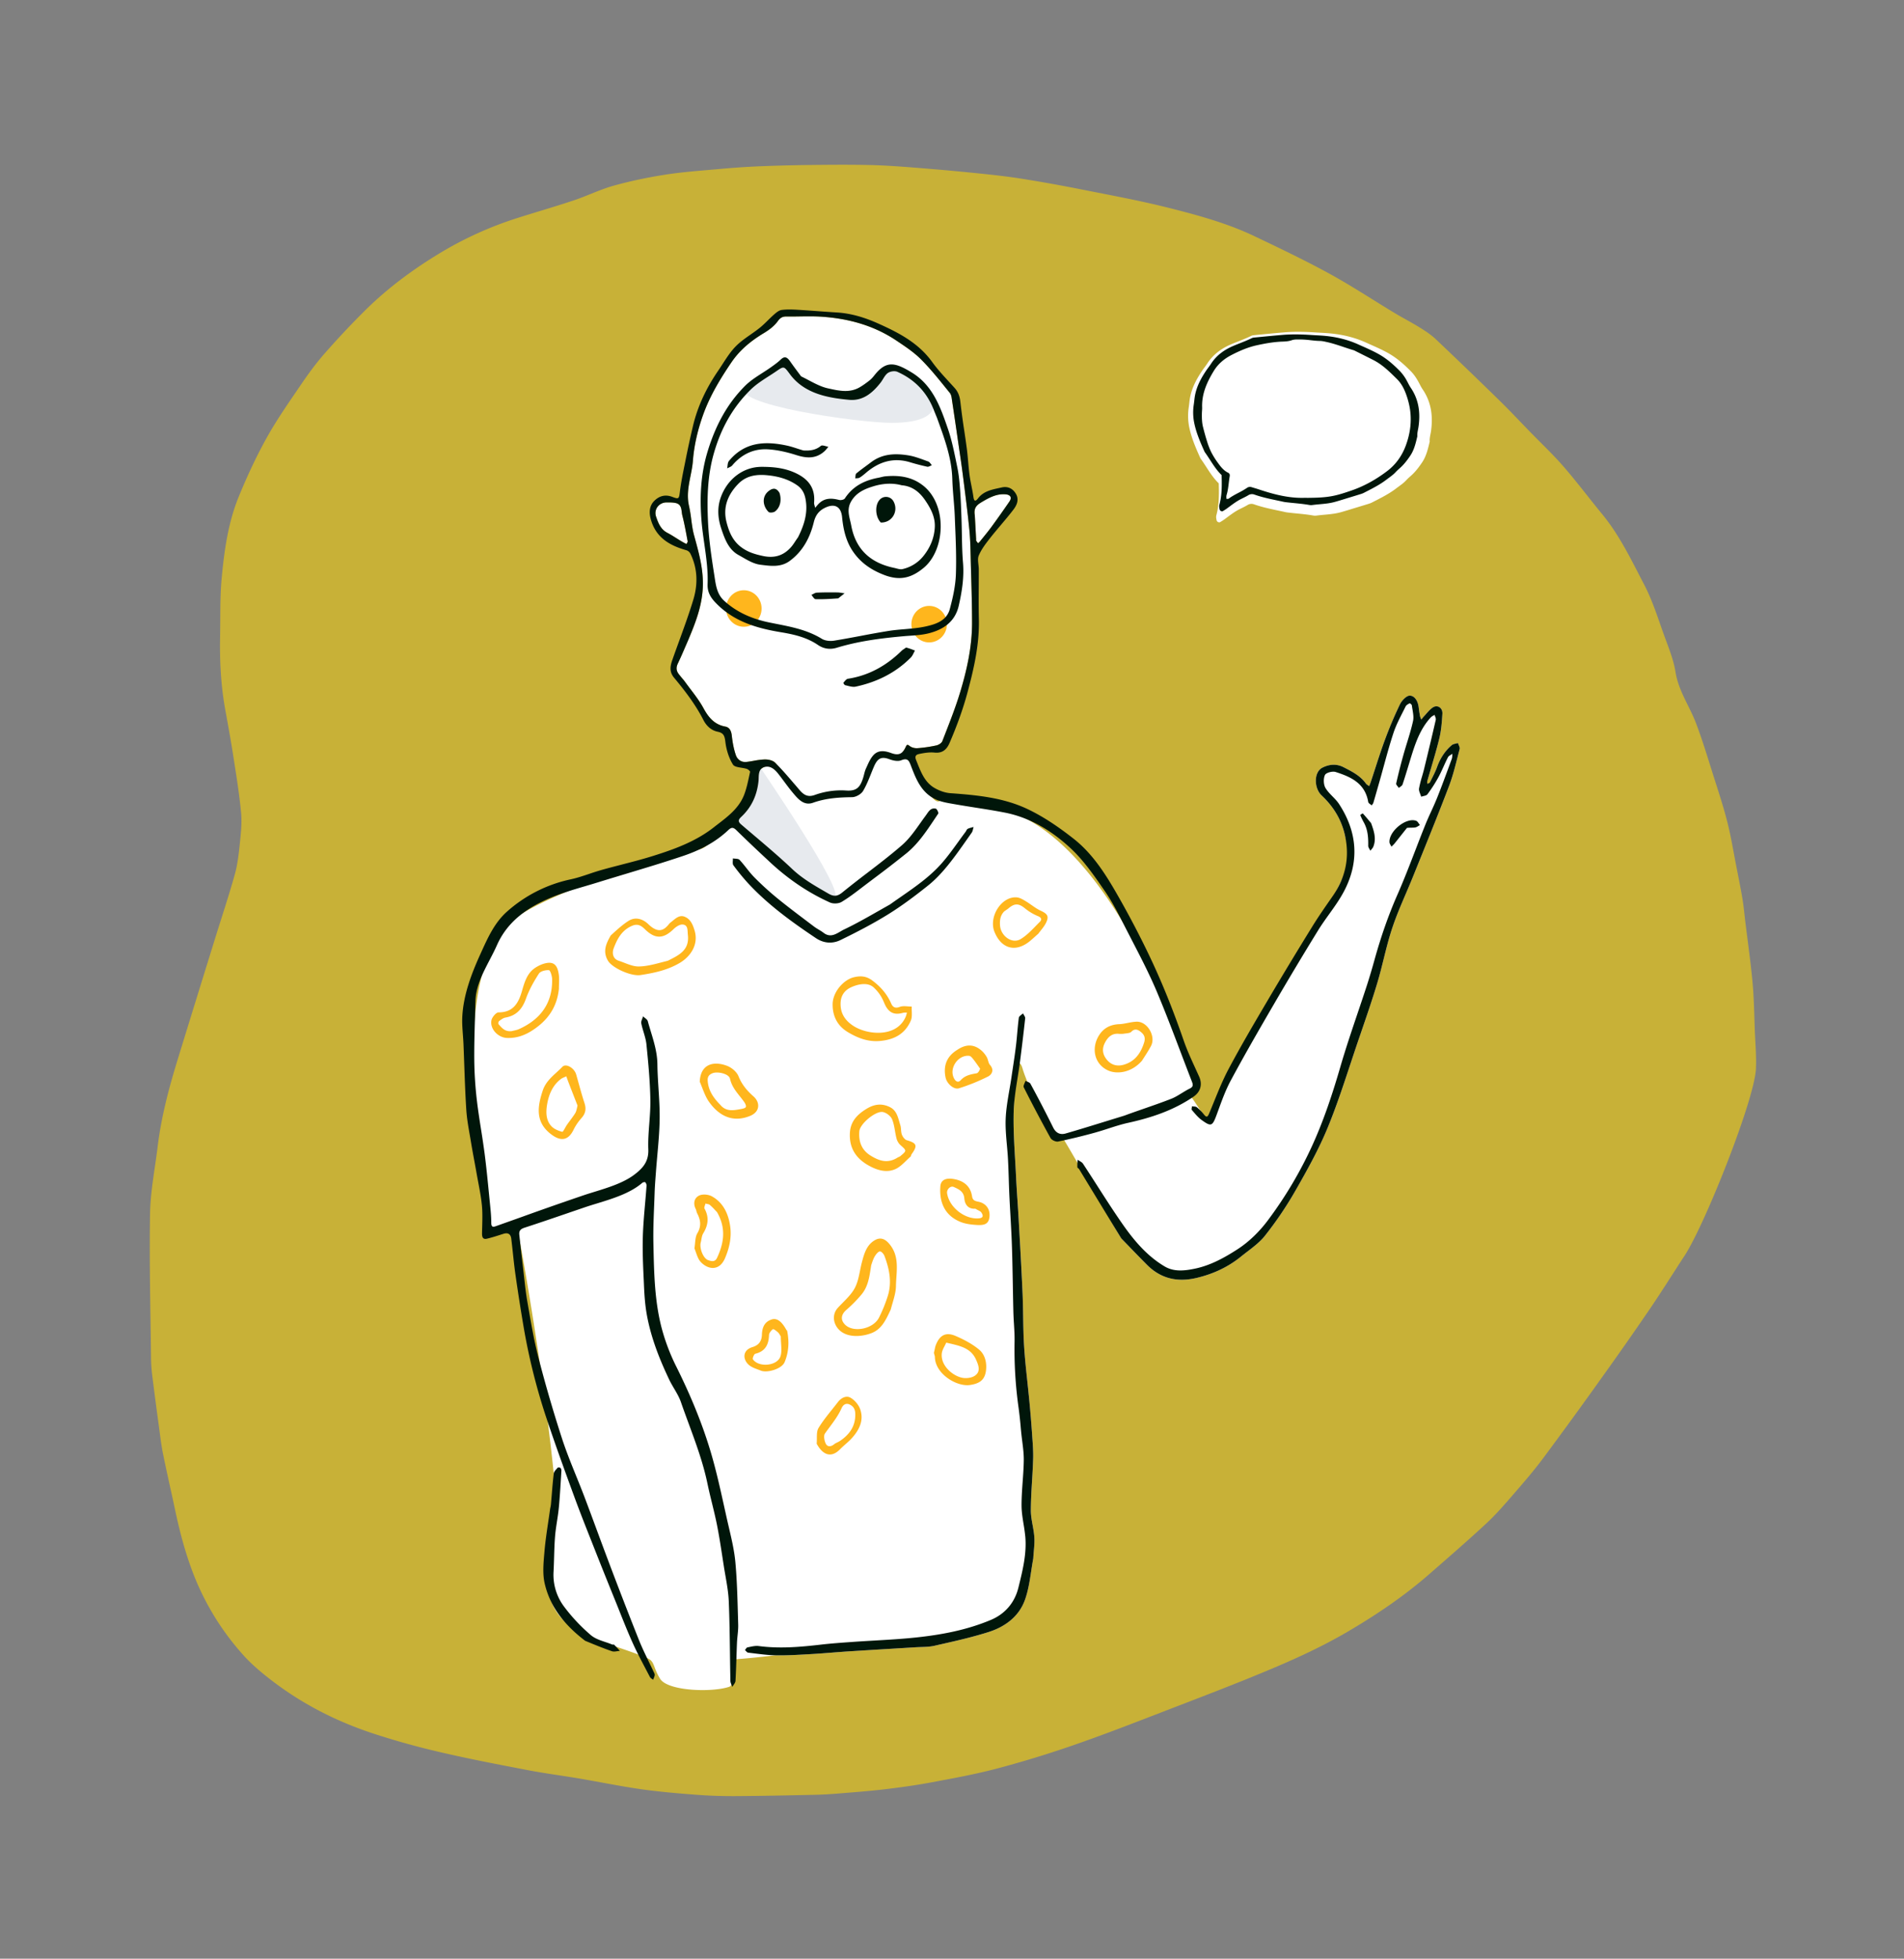 <svg width="177" height="182" fill="none" xmlns="http://www.w3.org/2000/svg"><rect width="100%" height="100%" fill="#808080" stroke="none"/><path d="M0 .028h177v181.909H0z"/><path fill-rule="evenodd" clip-rule="evenodd" d="M16.258 140.206c-.361-1.706-.757-3.405-1.102-5.114-.168-.827-.263-1.669-.377-2.507a401.882 401.882 0 0 1-.615-4.687 14.937 14.937 0 0 1-.123-1.661c-.05-4.489-.168-8.979-.092-13.465.035-2.078.454-4.149.706-6.223.33-2.727 1.025-5.368 1.826-7.98 1.153-3.761 2.321-7.517 3.485-11.274.625-2.019 1.297-4.023 1.865-6.058.262-.94.368-1.932.47-2.909.096-.928.199-1.878.112-2.8-.162-1.725-.44-3.439-.706-5.152-.226-1.462-.49-2.918-.756-4.374-.413-2.26-.535-4.54-.49-6.835.035-1.809-.02-3.628.146-5.425.24-2.597.603-5.2 1.6-7.624.764-1.855 1.61-3.688 2.583-5.434.962-1.726 2.103-3.348 3.214-4.98.677-.996 1.395-1.974 2.188-2.874a78.1 78.1 0 0 1 3.796-4.033c2.05-2.02 4.348-3.723 6.79-5.208a33.578 33.578 0 0 1 7.303-3.326c1.753-.557 3.521-1.065 5.266-1.647 1.248-.417 2.444-1.013 3.707-1.364 1.568-.435 3.17-.77 4.775-1.02 1.648-.256 3.318-.372 4.98-.522 1.22-.11 2.442-.2 3.665-.252 1.629-.069 3.26-.11 4.89-.129 1.845-.02 3.692-.036 5.538.006 1.407.032 2.815.138 4.22.249 1.889.148 3.777.316 5.662.508 1.396.141 2.793.292 4.179.512 1.887.299 3.768.64 5.643 1.012 2.644.525 5.3 1.012 7.915 1.666 2.762.692 5.525 1.438 8.119 2.675 2.332 1.113 4.669 2.227 6.937 3.468 2.067 1.13 4.042 2.438 6.064 3.656.776.468 1.583.88 2.353 1.358.516.32 1.036.66 1.478 1.077a498.839 498.839 0 0 1 5.963 5.74c.952.93 1.862 1.906 2.791 2.86 1.043 1.072 2.136 2.099 3.117 3.228 1.245 1.433 2.387 2.96 3.596 4.427 1.626 1.973 2.717 4.274 3.896 6.529.801 1.53 1.299 3.173 1.884 4.784.4 1.101.858 2.21 1.04 3.358.278 1.751 1.287 3.142 1.893 4.724.62 1.62 1.116 3.292 1.642 4.95.451 1.417.919 2.832 1.285 4.274.338 1.327.554 2.686.818 4.033.203 1.036.415 2.07.588 3.112.123.739.185 1.488.278 2.232.163 1.305.339 2.609.49 3.915.101.873.192 1.748.245 2.624.066 1.103.09 2.207.129 3.311.043 1.23.162 2.465.108 3.691-.129 2.89-4.757 14.507-6.626 17.357-1.083 1.653-2.127 3.333-3.239 4.965a334.761 334.761 0 0 1-4.451 6.357 459.465 459.465 0 0 1-5.464 7.509c-.875 1.172-1.834 2.279-2.791 3.383-.8.922-1.603 1.852-2.494 2.678-1.739 1.612-3.532 3.164-5.317 4.722-2.354 2.054-4.936 3.791-7.604 5.353-2.178 1.276-4.483 2.349-6.804 3.332-3.499 1.481-7.056 2.823-10.6 4.191-2.708 1.046-5.418 2.095-8.16 3.04a99.216 99.216 0 0 1-7.038 2.145c-2.006.528-4.054.899-6.093 1.28-1.428.267-2.87.465-4.313.637-1.406.167-2.82.271-4.23.386-.744.061-1.49.11-2.234.126-2.474.053-4.948.109-7.421.123a44.988 44.988 0 0 1-3.654-.128c-1.705-.131-3.412-.273-5.105-.513-1.93-.275-3.845-.672-5.769-.998-1.583-.268-3.178-.471-4.755-.773-2.707-.519-5.417-1.034-8.101-1.66a72.466 72.466 0 0 1-6.383-1.779c-3.334-1.109-6.458-2.696-9.279-4.853-.945-.723-1.88-1.496-2.676-2.383a24.506 24.506 0 0 1-4.521-7.216c-.844-2.1-1.399-4.226-1.855-6.383Z" fill="#FFD600" fill-opacity=".57"/><path d="M96.055 144.811c-.247 1.334-.346 2.66-.78 3.859-.562 1.555-1.863 2.495-3.367 2.973-1.65.526-3.351.894-5.041 1.28-.562.128-1.157.103-1.737.139-2.09.129-4.18.25-6.268.384-1.14.073-2.278.182-3.418.247-1.094.063-2.19.135-3.283.117-.243-.003-1.76.222-3.882.375-.413.03.229 2.318-.512 2.558-1.651.535-5.695.385-6.4-.75-.706-1.135-.456-1.613-1.238-1.941-3.825-1.604-7.765-1.979-8.92-5.382-.769-2.265.694-7.631.269-11.751-1.091-10.564-3.26-22.351-3.331-22.412.007-.008-2.31.196-2.483-.677-2.14-10.831-3.117-25.105 2.483-28.704 3.372-2.167 9.795-4.393 16.917-6.212 1.035-.264 1.646-1.827 2.703-2.073.236-.054.96-1.466 1.58-2.885.625-1.428 1.15-2.863 2.434-2.926 2.637-.13 7.186-3.6 10.272-2.517 2.826.992 4.259 6.575 5.35 5.899 1.1-.681 2.073.502 3.58.502 10.783 0 18.905 21.053 20.034 26.233-1.887 2.799-7.477 2.799-12.759 4.458-.874-1.108-2.63-4.431-3.197-6.3-.584-1.923-.785 2.438-.826 3.984-.053 1.999.121 4.006.218 6.008.063 1.32.168 2.638.242 3.957.129 2.316.265 4.632.366 6.95.07 1.631.04 3.268.142 4.897.105 1.668.322 3.329.48 4.994.092.98.177 1.96.245 2.941.057.828.138 1.659.116 2.486-.044 1.602-.207 3.202-.214 4.804-.004.836.269 1.67.325 2.511.042.632-.061 1.274-.1 1.974ZM113.298 44.914c-.696-.677-1.121-1.522-1.668-2.275a.476.476 0 0 1-.043-.07c-.428-.954-.845-1.908-1.049-2.951a5.272 5.272 0 0 1-.023-1.806c.044-.301.063-.606.121-.903.179-.913.611-1.708 1.119-2.463.153-.228.329-.44.478-.67.557-.861 1.343-1.416 2.259-1.803.596-.251 1.208-.463 1.791-.748a.697.697 0 0 1 .229-.074c.964-.094 1.929-.191 2.895-.27.942-.078 1.885-.056 2.827.006.511.034 1.024.049 1.533.102 1.103.115 2.17.37 3.195.831.715.322 1.436.622 2.123 1.011.788.447 1.457 1.04 2.09 1.686.289.295.511.64.709 1.004.119.218.224.445.362.648.806 1.178.98 2.491.785 3.88-.046.327-.149.646-.122.983-.159.672-.314 1.347-.704 1.93-.306.456-.637.891-1.05 1.255-.143.127-.287.254-.416.394-.28.305-.621.523-.945.77-.698.534-1.475.91-2.243 1.306-.096.049-.197.088-.299.12-.412.129-.825.253-1.238.378-.465.14-.927.29-1.396.418-.733.201-1.493.204-2.24.306a1.056 1.056 0 0 1-.322-.012c-.797-.14-1.605-.182-2.405-.284-.134-.017-.264-.053-.396-.081-.896-.192-1.798-.362-2.668-.667a.683.683 0 0 0-.618.064c-.232.14-.478.254-.72.375-.513.255-.958.615-1.419.95a4.986 4.986 0 0 1-.408.263c-.108.063-.293-.032-.321-.163-.035-.161-.069-.32-.023-.49.259-.946.25-1.913.22-2.95Z" fill="#fff"/><path fill-rule="evenodd" clip-rule="evenodd" d="M68.117 76.055s1.174-1.651 1.58-2.512c.405-.861.786-2.513.786-2.513s8.376 12.189 7.05 12.347c-2.649.318-9.416-7.322-9.416-7.322Z" fill="#E7EAEE"/><path d="M104.238 115.074c-1.326-2.167-4.144-7.218-5.442-9.352-.03-.049 6.013-5.76 11.392-4.314.534.144 1.561 2.283 2.065 2.538.937.475.77-1.846 2.564-5.115 2.825-5.149 8.028-12.838 10.07-17.428.831-1.865.244-3.32.156-3.727-.324-1.507-1.085-2.736-2.183-3.768-.713-.67-.741-2.165.07-2.576.599-.304 1.274-.4 1.957-.05.781.4 1.557.78 2.094 1.526.072.1.199.16.301.239.049-.128.103-.253.147-.382.432-1.297.83-2.607 1.304-3.888a36.46 36.46 0 0 1 1.409-3.332c.174-.357.611-.816.919-.809.453.01.748.513.816 1.04.036.28.075.559.126.835.022.122.08.237.121.354.082-.1.158-.207.247-.301.269-.283.508-.617.824-.827.434-.29.928.032.893.587-.048.767-.106 1.546-.287 2.288-.323 1.334-.742 2.643-1.116 3.964-.022.079-.001.17 0 .256.085-.046.21-.07.246-.143.236-.47.488-.935.666-1.429.289-.797.725-1.48 1.357-2.019.147-.125.385-.138.581-.202.057.188.199.399.157.559-.304 1.157-.567 2.335-.99 3.448-1.066 2.802-2.205 5.576-3.325 8.357-.647 1.607-1.398 3.176-1.948 4.817-.56 1.674-.886 3.428-1.394 5.122-.539 1.795-1.16 3.565-1.766 5.339-.921 2.696-1.75 5.433-2.828 8.061-.842 2.055-1.938 4.01-3.04 5.937a33.532 33.532 0 0 1-2.8 4.132c-.604.763-1.462 1.32-2.227 1.941-1.225.996-2.616 1.631-4.138 1.99-1.752.413-3.308.091-4.615-1.223-.792-.796-1.569-1.608-2.383-2.445Z" fill="#fff"/><path fill-rule="evenodd" clip-rule="evenodd" d="M63.015 61.648c-.169.35-.158.658.062.956.099.133.205.26.312.388.114.137.229.273.333.418.158.218.321.433.484.648.429.566.857 1.132 1.193 1.75.475.874 1.025 1.518 2.024 1.703.405.076.558.409.606.847.068.61.178 1.228.376 1.804.14.413.513.686.988.634.222-.025.444-.064.666-.102.34-.06.681-.119 1.023-.127.328-.009.754.08.974.297.59.58 1.132 1.212 1.673 1.843l.337.39.122.145c.396.47.764.906 1.55.626a7.224 7.224 0 0 1 2.928-.414c.929.062 1.292-.262 1.577-1.196.03-.096.055-.194.08-.292.047-.19.095-.378.175-.551l.091-.2c.165-.366.334-.74.588-1.028.46-.519 1.057-.44 1.668-.216.688.25 1.045.097 1.342-.546.126-.272.167-.269.397-.095.186.141.479.206.716.188a12.641 12.641 0 0 0 1.748-.255c.208-.046.483-.214.554-.398l.261-.673c.493-1.265.987-2.532 1.382-3.83.642-2.111 1.12-4.273 1.12-6.503-.001-1.494-.044-2.988-.087-4.481v-.001l-.031-1.135c-.005-.18-.01-.36-.013-.54-.02-.82-.038-1.64-.118-2.453-.145-1.468-.331-2.931-.517-4.395l-.094-.737c-.09-.721-.197-1.44-.303-2.16l-.105-.712-.074-.515a415.423 415.423 0 0 0-.507-3.427l-.02-.138c-.031-.237-.066-.492-.196-.653l-.35-.43c-.743-.922-1.49-1.846-2.32-2.68-.65-.653-1.436-1.178-2.206-1.694l-.1-.067c-2.107-1.41-4.466-2.045-6.945-2.213-.68-.046-1.363-.035-2.046-.024-.409.006-.818.012-1.226.006-.373-.005-.575.117-.817.451-.321.444-.801.8-1.275 1.086-1.183.713-2.224 1.55-3.024 2.726-1.05 1.545-2.013 3.135-2.642 4.907-.485 1.367-.82 2.772-.936 4.242-.037.475-.13.944-.224 1.412-.18.907-.36 1.816-.138 2.772.096.413.152.835.208 1.258.065.495.13.99.26 1.467l.072.263c.415 1.514.822 3 .74 4.63-.086 1.753-.691 3.283-1.392 4.942-.09.203-.178.408-.266.612a39.35 39.35 0 0 1-.658 1.47ZM90.743 50.11c0 .015 0 .031-.002.047-.003.029-.006.057.005.077.036.062.08.119.123.176l.05.067.057-.049a.835.835 0 0 0 .116-.111l.286-.354c.272-.335.544-.67.8-1.019a91.678 91.678 0 0 0 1.652-2.332c.318-.464.002-.656-.375-.683-.785-.057-1.45.284-2.124.682-.482.285-.837.523-.711 1.274l.019.338.104 1.887Zm-26.881.356c-.017.029-.034.057-.046.085-.336-.165-.647-.361-.956-.555-.27-.17-.537-.34-.816-.484-.631-.326-.853-.92-1.055-1.509-.233-.678.285-1.326.986-1.32h.095c.25 0 .504.002.744.056.473.106.52.483.565.845.014.113.028.224.054.325.17.65.292 1.311.416 1.973l.076.41c.01.052-.026.113-.063.174Z" fill="#fff"/><ellipse cx="86.376" cy="57.996" rx="1.652" ry="1.697" fill="#FFB61D"/><ellipse cx="69.148" cy="56.541" rx="1.652" ry="1.697" fill="#FFB61D"/><path fill-rule="evenodd" clip-rule="evenodd" d="M76.958 36.083c.941.208 1.962.46 2.913-.07.323-.18.626-.402.92-.629.178-.139.34-.31.48-.49 1.117-1.432 1.942-1.219 3.48-.284 1.97 1.196 4.249 4.68-1.854 4.68-3.075 0-15.353-1.721-13.639-3.431.701-.7 1.62-1.167 2.432-1.748.307-.22.618-.439.889-.7.391-.38.629-.18.873.17.322.457.657.905 1.017 1.389.848.405 1.634.925 2.489 1.113Z" fill="#E7EAEE"/><path fill-rule="evenodd" clip-rule="evenodd" d="M109.853 101.574c-.319.197-.638.394-.981.528-.828.323-1.668.615-2.517.91-.538.187-1.079.375-1.623.573-.163.066-.308.109-.447.151l-.003.001a809.806 809.806 0 0 0-1.551.477c-1.217.376-2.435.753-3.66 1.106-.495.143-.905-.018-1.174-.568a119.064 119.064 0 0 0-2.106-4.054c-.05-.093-.173-.144-.297-.196a1.44 1.44 0 0 1-.164-.075c-.019.065-.049.135-.079.206-.064.152-.128.305-.081.398a139.127 139.127 0 0 0 2.49 4.714c.108.192.494.368.707.325a52.44 52.44 0 0 0 3.374-.814 29.66 29.66 0 0 0 1.285-.393c.615-.198 1.23-.396 1.858-.534 2.155-.474 4.216-1.159 6.066-2.425.664-.455.846-1.15.523-1.871l-.342-.753c-.397-.865-.794-1.732-1.104-2.629-.951-2.75-2.023-5.447-3.284-8.06a85.944 85.944 0 0 0-2.546-4.88c-1.203-2.133-2.463-4.265-4.398-5.782-1.344-1.055-2.783-2.047-4.313-2.768-2.236-1.053-4.693-1.283-7.136-1.459-.5-.035-1.025-.228-1.466-.48-.884-.508-1.243-1.406-1.605-2.31l-.12-.297c-.178-.437.109-.518.29-.557.465-.099.957-.177 1.425-.129.73.076 1.13-.273 1.398-.894.657-1.525 1.232-3.075 1.666-4.688.6-2.234 1.114-4.467 1.06-6.808-.024-1.015-.019-2.03-.013-3.045.002-.53.005-1.059.004-1.588 0-.145-.017-.296-.034-.447-.034-.302-.068-.603.034-.845.252-.593.666-1.125 1.068-1.637.318-.405.65-.798.982-1.19v-.001c.403-.477.806-.953 1.183-1.45.303-.4.53-.91.224-1.441-.299-.52-.778-.73-1.334-.6l-.288.063c-.699.152-1.406.306-1.9.943-.237.306-.374.307-.436-.137-.045-.33-.11-.657-.175-.983-.067-.34-.135-.678-.18-1.02-.057-.42-.095-.844-.133-1.267-.036-.41-.073-.82-.126-1.228-.075-.572-.16-1.142-.245-1.713v-.001a67.436 67.436 0 0 1-.35-2.595c-.057-.516-.196-.929-.533-1.304-.174-.195-.351-.388-.529-.581-.544-.592-1.088-1.185-1.557-1.834-1.294-1.792-3.132-2.732-5.039-3.585-1.228-.549-2.5-.942-3.85-1.02-.595-.036-1.19-.08-1.783-.123-.607-.044-1.214-.089-1.821-.124-.5-.029-1.008-.05-1.5.014-.246.032-.492.233-.694.41-.2.175-.39.361-.58.548-.245.24-.49.48-.754.694-.28.226-.576.433-.871.64-.486.339-.97.678-1.378 1.096-.47.481-.845 1.061-1.22 1.64-.137.213-.275.426-.417.633-1.056 1.542-1.868 3.209-2.314 5.044a90.598 90.598 0 0 0-.743 3.428l-.037.182c-.17.839-.341 1.68-.449 2.529l-.005.037c-.084.672-.09.723-.718.485-.648-.246-1.207-.08-1.663.372-.448.444-.497 1.042-.341 1.646.456 1.768 1.77 2.508 3.342 2.949a.644.644 0 0 1 .354.309c.678 1.377.707 2.842.278 4.263-.395 1.308-.863 2.593-1.33 3.878-.207.567-.413 1.134-.613 1.703-.207.586-.32 1.123.153 1.69 1.015 1.22 1.985 2.484 2.718 3.916.29.568.736.977 1.334 1.1.57.117.647.407.714.956.088.724.323 1.485.703 2.092.121.192.447.244.78.297.177.029.356.057.507.107.124.041.32.21.305.28l-.08.369c-.126.591-.253 1.185-.466 1.743-.468 1.222-1.462 1.987-2.427 2.729-.133.102-.264.202-.393.304-1.685 1.324-3.69 2.051-5.704 2.679-.947.295-1.907.543-2.867.79v.001c-.624.161-1.246.322-1.866.496a23.86 23.86 0 0 0-1.148.364c-.566.19-1.13.38-1.71.505a12.94 12.94 0 0 0-5.906 2.975c-1.157 1.015-1.779 2.38-2.404 3.752l-.09.2c-.845 1.85-1.586 3.822-1.69 5.824-.03.561.012 1.127.054 1.692.021.286.042.572.054.857.027.642.05 1.284.073 1.926.05 1.397.1 2.794.19 4.188.05.777.184 1.55.319 2.321.038.222.077.443.113.664.1.603.21 1.203.322 1.804.074.401.148.801.218 1.202.046.262.096.523.145.785.133.703.266 1.406.334 2.116.062.653.044 1.314.026 1.974-.006.195-.011.39-.014.585-.006.344.052.622.454.529.397-.093.787-.216 1.177-.34l.367-.116c.414-.128.668.022.72.459.054.433.1.866.147 1.299.07.658.14 1.315.233 1.97.225 1.59.472 3.178.74 4.762a57.23 57.23 0 0 0 2.122 8.553c.825 2.481 1.716 4.938 2.617 7.391.518 1.413 1.073 2.812 1.628 4.211l.424 1.072a515.864 515.864 0 0 0 1.741 4.337c.136.334.27.67.404 1.005v.001c.393.985.787 1.97 1.221 2.935.377.838.806 1.651 1.234 2.465l.377.72c.04.075.117.128.195.182.037.024.073.049.105.076.016-.044.034-.088.052-.132.042-.102.085-.205.095-.31.007-.083-.038-.173-.082-.26l-.016-.031a62.872 62.872 0 0 0-.464-.973c-.316-.654-.632-1.307-.902-1.98a427.566 427.566 0 0 1-3.91-10.202c-.386-1.042-.772-2.085-1.166-3.124-.246-.646-.505-1.287-.765-1.928-.464-1.148-.929-2.295-1.312-3.47a127.988 127.988 0 0 1-2.203-7.566c-.371-1.433-.627-2.9-.882-4.363-.046-.263-.091-.527-.138-.789-.129-.727-.21-1.463-.292-2.198v-.002a95.177 95.177 0 0 0-.086-.751c-.13-1.089-.252-2.179-.37-3.27-.04-.363.117-.535.478-.653 1.382-.449 2.757-.92 4.132-1.391v-.001l1.465-.5c.363-.124.75-.242 1.148-.364 1.472-.451 3.092-.948 4.212-1.916.065-.056.235-.088.276-.047a.46.46 0 0 1 .117.321c-.038.538-.085 1.075-.132 1.612v.001c-.093 1.06-.186 2.12-.215 3.181-.036 1.347.026 2.698.09 4.046v.003l.013.295.01.236c.04.856.102 1.718.251 2.559.38 2.14 1.168 4.143 2.094 6.087.135.283.295.555.455.827.239.407.477.812.629 1.25.232.671.477 1.336.722 2.002.674 1.829 1.347 3.658 1.747 5.582.126.605.272 1.205.42 1.806.162.667.325 1.333.46 2.005.206 1.037.367 2.084.528 3.131v.002l.112.722c.046.294.097.589.149.883.14.8.279 1.6.312 2.404.067 1.601.088 3.204.11 4.806v.001c.01.856.022 1.711.04 2.566.003.127.056.254.109.38.024.059.049.118.068.176.033-.059.073-.118.114-.177.088-.128.176-.255.183-.387.04-.722.065-1.444.089-2.167.015-.466.03-.932.05-1.398.01-.222.033-.444.055-.665.034-.333.067-.665.057-.996l-.03-1.04v-.001c-.044-1.588-.088-3.176-.233-4.754-.097-1.059-.341-2.106-.584-3.148v-.001l-.139-.599c-.109-.479-.215-.958-.321-1.438-.377-1.701-.755-3.402-1.25-5.066-.815-2.733-1.92-5.356-3.19-7.909a18.84 18.84 0 0 1-1.384-3.658c-.636-2.47-.692-5.024-.746-7.563l-.005-.239c-.026-1.169.02-2.339.068-3.51.015-.399.032-.798.045-1.198.017-.524.056-1.047.095-1.571v-.001l.026-.343c.038-.521.084-1.043.13-1.564.102-1.14.203-2.279.217-3.419.01-.918-.047-1.836-.105-2.754-.048-.761-.096-1.522-.105-2.282-.012-1.074-.314-2.067-.616-3.06-.095-.315-.191-.63-.278-.948-.033-.122-.156-.218-.279-.314-.057-.045-.113-.09-.161-.136-.02.068-.046.139-.073.21-.06.154-.118.308-.091.444.054.273.134.542.215.811.112.376.224.751.263 1.135.174 1.72.338 3.446.365 5.172.012.723-.043 1.447-.098 2.171-.061.808-.123 1.615-.092 2.419.044 1.147-.525 1.757-1.288 2.339-1.003.766-2.435 1.209-3.722 1.606-.34.105-.671.207-.98.311a327.193 327.193 0 0 0-5.745 2.012c-.79.281-1.578.563-2.368.842l-.013.005c-.264.093-.482.171-.482-.293 0-.564-.056-1.13-.113-1.694l-.003-.03-.096-.962c-.122-1.24-.244-2.48-.403-3.714a82.564 82.564 0 0 0-.333-2.257c-.141-.898-.282-1.796-.388-2.698a35.522 35.522 0 0 1-.246-3.829c-.01-1.294.029-2.588.068-3.882.015-.508.03-1.016.042-1.524.033-1.363.684-2.613 1.32-3.832.237-.456.472-.908.672-1.36 1.013-2.291 2.922-3.555 5.07-4.447 1.032-.43 2.11-.746 3.186-1.063.395-.116.79-.233 1.183-.355.88-.273 1.764-.538 2.646-.804h.001l.001-.001h.001c1.74-.525 3.481-1.049 5.204-1.628 1.538-.516 3.002-1.256 4.213-2.401.332-.314.495-.258.788.03a162.01 162.01 0 0 0 2.911 2.766l.168.157c1.667 1.558 3.523 2.833 5.586 3.762.306.138.806.119 1.09-.051.641-.383 1.24-.841 1.838-1.298l.37-.282.746-.563a107.505 107.505 0 0 0 3.071-2.373c1.067-.867 1.831-2.009 2.593-3.146.121-.182.243-.364.366-.545.048-.071-.122-.437-.231-.46-.428-.088-.624.198-.83.498v.001h-.001v.001l-.001.001c-.039.056-.078.113-.119.168-.17.229-.337.464-.504.7-.518.73-1.038 1.464-1.692 2.03-1.044.905-2.14 1.745-3.237 2.585a96.97 96.97 0 0 0-2.32 1.816c-.474.386-.823.358-1.281.092l-.185-.107-.114-.066-.002-.001c-1.068-.617-2.127-1.228-3.052-2.1-1.187-1.123-2.434-2.179-3.68-3.234v-.001l-.002-.001v-.001h-.001l-.001-.001-.001-.001c-.355-.3-.71-.601-1.062-.903-.33-.281-.27-.455.013-.721.948-.891 1.457-1.994 1.595-3.325a3.72 3.72 0 0 0 .014-.263c.013-.42.029-.91.575-1.041.525-.126.916.227 1.23.617.2.251.392.51.584.769.24.322.478.644.735.95l.048.058c.49.588 1.03 1.235 1.881.932 1.191-.423 2.393-.502 3.631-.517.352-.004.84-.275 1.021-.577.298-.501.518-1.05.739-1.6.085-.213.17-.425.26-.635.316-.739.644-1.015 1.435-.719.344.129.799.231 1.11.104.616-.251.732.054.905.506l.021.056c.404 1.05.814 2.103 1.787 2.788.642.451 1.368.576 2.095.701l.203.035c.632.111 1.267.211 1.9.311h.001c.912.144 1.824.287 2.73.465 2.36.463 4.382 1.708 6.115 3.32 1.211 1.126 2.188 2.543 3.142 3.926l.027.04c.693 1.003 1.256 2.106 1.816 3.203l.193.379.521 1.01h.001v.001l.001.001v.001l.001.001v.001l.001.001v.001c.802 1.55 1.604 3.1 2.284 4.705.786 1.857 1.503 3.746 2.22 5.634.349.917.697 1.834 1.053 2.747.119.305.157.499-.204.674-.254.123-.495.273-.737.422Zm-46.18-41.396v-.001l.266-.611c.701-1.659 1.306-3.19 1.393-4.942.08-1.63-.326-3.116-.74-4.63l-.072-.264c-.13-.476-.196-.971-.261-1.466a13.135 13.135 0 0 0-.208-1.258c-.222-.956-.042-1.865.138-2.772.094-.469.187-.937.224-1.412.116-1.47.452-2.875.937-4.242.629-1.772 1.591-3.362 2.641-4.907.8-1.177 1.841-2.014 3.024-2.726.474-.285.954-.642 1.275-1.086.242-.334.444-.456.817-.45.408.005.817-.001 1.226-.008.683-.01 1.366-.02 2.046.025 2.48.168 4.838.802 6.945 2.213l.1.067c.77.516 1.555 1.04 2.207 1.695.83.833 1.576 1.757 2.32 2.678l.349.431c.13.16.165.415.197.653.006.047.012.093.02.137.174 1.139.34 2.278.505 3.418V40.73l.076.516.104.712a103.997 103.997 0 0 1 .397 2.897c.186 1.464.372 2.927.517 4.395.08.813.099 1.633.118 2.453a159.949 159.949 0 0 0 .045 1.675c.042 1.494.085 2.988.086 4.482 0 2.23-.477 4.392-1.12 6.503-.395 1.298-.888 2.565-1.381 3.83l-.002.005-.26.668c-.071.183-.346.352-.554.398a12.64 12.64 0 0 1-1.748.255c-.237.018-.53-.047-.716-.188-.23-.174-.271-.177-.397.095-.296.642-.653.796-1.341.546-.612-.223-1.208-.303-1.668.216-.255.288-.424.662-.589 1.028l-.09.2c-.08.173-.128.362-.176.55-.025.099-.05.197-.08.292-.285.935-.648 1.258-1.577 1.196a7.224 7.224 0 0 0-2.928.415c-.786.28-1.154-.157-1.55-.626-.04-.049-.08-.097-.122-.145l-.337-.39c-.541-.631-1.084-1.263-1.673-1.843-.22-.218-.645-.306-.973-.298a6.984 6.984 0 0 0-1.024.128c-.222.038-.444.077-.666.102-.475.052-.847-.221-.988-.634-.197-.577-.308-1.195-.375-1.805-.049-.438-.202-.77-.607-.846-.998-.185-1.549-.83-2.023-1.703-.337-.619-.765-1.184-1.194-1.75-.163-.215-.326-.43-.484-.648-.104-.145-.218-.281-.333-.418-.107-.128-.213-.255-.312-.388-.22-.298-.23-.605-.062-.956.233-.484.446-.977.658-1.47Zm26.965-11.965-.018-.327c-.126-.751.229-.99.71-1.274.675-.398 1.34-.74 2.125-.682.377.027.693.22.375.683-.539.786-1.09 1.564-1.652 2.332-.255.349-.528.684-.8 1.019l-.286.354c-.033.042-.075.077-.116.111l-.057.05-.05-.068a1.831 1.831 0 0 1-.123-.176c-.011-.02-.008-.048-.005-.077a.31.31 0 0 0 .002-.047l-.103-1.868v-.01l-.002-.02Zm-26.776 2.254c-.017.029-.034.057-.046.085-.336-.165-.647-.36-.955-.555-.27-.17-.538-.34-.817-.484-.631-.326-.853-.92-1.055-1.509-.233-.678.285-1.326.987-1.32h.094c.25 0 .504.002.745.056.472.106.519.483.564.845.014.113.028.224.055.325.168.65.291 1.311.415 1.972v.002c.025.136.05.272.077.409.01.052-.027.113-.064.174Zm37.424 59.76.003.006c.975 1.604 1.953 3.214 2.949 4.841.255.261.505.52.754.777l.001.001.003.003v.001c.546.564 1.082 1.117 1.625 1.663 1.308 1.314 2.863 1.636 4.615 1.223 1.523-.359 2.913-.994 4.138-1.99.194-.157.394-.311.594-.465h.001c.589-.452 1.181-.907 1.632-1.476a33.532 33.532 0 0 0 2.8-4.132c1.103-1.927 2.199-3.882 3.04-5.937.785-1.915 1.438-3.887 2.091-5.859.244-.735.487-1.47.737-2.202l.275-.802c.517-1.507 1.034-3.013 1.491-4.537.222-.74.41-1.493.597-2.244.241-.968.482-1.936.798-2.877.361-1.082.811-2.132 1.261-3.182.233-.544.465-1.088.686-1.636l.696-1.724.003-.005c.89-2.204 1.781-4.407 2.626-6.628.335-.88.569-1.803.803-2.723.062-.242.123-.484.187-.725.029-.11-.029-.243-.086-.376-.026-.062-.053-.124-.071-.183-.061.02-.128.035-.194.05-.143.034-.287.066-.387.152-.632.54-1.068 1.222-1.357 2.02-.147.407-.345.797-.543 1.185l-.123.243c-.024.05-.091.076-.157.103-.031.013-.062.025-.088.04a1.178 1.178 0 0 0-.006-.083.5.5 0 0 1 .005-.173c.12-.423.244-.845.369-1.266v-.002c.264-.895.528-1.79.748-2.696.18-.742.238-1.521.286-2.288.035-.555-.459-.876-.893-.587-.225.15-.411.362-.597.574a6.574 6.574 0 0 1-.227.253c-.061.064-.116.135-.171.205-.025.032-.05.065-.076.096a2.333 2.333 0 0 0-.042-.11c-.032-.08-.064-.16-.079-.244-.051-.276-.09-.556-.126-.835-.068-.527-.363-1.03-.816-1.04-.307-.007-.745.452-.919.809a36.73 36.73 0 0 0-1.409 3.332c-.326.88-.615 1.773-.905 2.666v.001c-.132.408-.264.815-.399 1.22-.03.089-.064.175-.099.262l-.048.12c-.032-.024-.067-.047-.101-.07-.075-.05-.151-.1-.2-.168-.516-.718-1.253-1.095-2.002-1.48l-.091-.046c-.684-.35-1.359-.254-1.958.05-.811.412-.782 1.906-.07 2.576 1.098 1.032 1.859 2.261 2.183 3.768.441 2.047.024 3.896-1.154 5.59l-.174.252h-.001c-.586.843-1.174 1.688-1.713 2.562a390.968 390.968 0 0 0-4.09 6.763l-.079.135c-1.237 2.099-2.475 4.2-3.619 6.352-.517.973-.936 2.002-1.355 3.03-.148.363-.295.726-.448 1.087-.135.321-.232.435-.491.107a4.066 4.066 0 0 0-.657-.667c-.075-.059-.188-.067-.3-.075-.052-.004-.103-.007-.151-.016-.001.021-.005.043-.009.066l-.006.035-.004.017c-.017.089-.035.177.001.218l.061.071.076.089c.239.28.481.562.77.772.903.656 1.01.58 1.409-.501l.034-.091.051-.141.065-.176c.345-.946.693-1.897 1.165-2.774 1.281-2.382 2.633-4.724 3.994-7.06a316.804 316.804 0 0 1 4.118-6.876c.317-.513.669-1.005 1.021-1.497.493-.688.985-1.375 1.379-2.12 1.462-2.764 1.249-5.515-.455-8.119-.169-.258-.388-.483-.607-.707-.241-.247-.482-.494-.654-.785-.186-.313-.206-.88-.049-1.205.105-.219.7-.374.992-.28 1.403.45 2.737 1.034 3.031 2.79.014.082.107.15.201.218.043.032.086.064.122.097.017-.026.036-.052.055-.078.041-.055.082-.11.101-.172.174-.586.34-1.173.507-1.76l.001-.002.078-.274c.126-.445.249-.892.371-1.339h.001v-.003c.288-1.048.575-2.096.916-3.125.214-.645.525-1.258.835-1.87.097-.19.193-.379.286-.57.064-.13.232-.221.371-.29.037-.017.201.112.21.187.016.129.038.26.06.39.061.367.124.737.049 1.073-.15.683-.355 1.353-.561 2.023v.001h-.001c-.116.38-.233.76-.339 1.142-.243.871-.467 1.75-.665 2.633-.017.076.063.175.144.274.038.046.075.092.103.136.037-.034.081-.065.125-.096.094-.068.189-.135.22-.225.198-.592.38-1.19.561-1.786v-.001l.001-.001v-.002l.189-.62c.425-1.382.876-2.751 1.882-3.83a.904.904 0 0 1 .231-.16c.039-.022.078-.043.115-.067.012.049.031.099.05.148.04.108.081.215.06.307-.353 1.54-.721 3.075-1.096 4.61-.056.226-.121.45-.186.675a10.15 10.15 0 0 0-.273 1.091c-.029.164.041.346.111.527.032.083.064.166.086.247.063-.023.133-.04.203-.056.153-.036.306-.072.38-.171.375-.504.722-1.037 1.023-1.591.177-.326.331-.665.485-1.005.128-.281.256-.564.398-.838.05-.1.159-.166.267-.234.05-.03.1-.062.144-.096-.005.05-.008.103-.01.155a1.044 1.044 0 0 1-.046.324l-.163.443c-.389 1.06-.778 2.12-1.196 3.166a29.6 29.6 0 0 1-.558 1.275c-.188.41-.375.821-.543 1.24-.314.779-.617 1.563-.919 2.347-.539 1.397-1.078 2.794-1.68 4.161-.852 1.937-1.533 3.924-2.102 5.96a59.643 59.643 0 0 1-.72 2.423c-.278.855-.566 1.707-.854 2.56-.562 1.664-1.125 3.33-1.616 5.016-.722 2.484-1.527 4.928-2.593 7.276a37.705 37.705 0 0 1-4.173 7.034c-.768 1.024-1.738 1.974-2.798 2.659-1.21.781-2.508 1.502-3.959 1.802-.964.199-1.937.316-2.822-.208-1.628-.965-2.845-2.404-3.918-3.945-.81-1.161-1.575-2.354-2.341-3.548v-.001c-.441-.686-.881-1.373-1.329-2.053-.074-.111-.201-.184-.329-.257a2.258 2.258 0 0 1-.172-.106l-.009.19c-.009.169-.018.337-.01.505.002.035.041.066.082.099.031.025.064.051.083.082l.42.692.546.897Zm-5.231 34.584c-.073.393-.133.785-.192 1.173-.142.931-.281 1.84-.587 2.686-.563 1.555-1.864 2.495-3.367 2.973-1.478.47-2.996.815-4.51 1.158l-.532.122c-.402.091-.822.105-1.24.118h-.005c-.165.006-.329.011-.492.021l-2.492.151c-1.259.076-2.518.152-3.776.233-.513.033-1.025.073-1.537.113-.627.049-1.254.099-1.881.134l-.306.018c-.992.057-1.985.115-2.977.099-.692-.01-1.383-.097-2.073-.183h-.002l-.539-.066c-.073-.008-.138-.079-.204-.15-.03-.033-.061-.066-.092-.093.024-.026.047-.059.07-.091.05-.071.1-.142.162-.154l.193-.039c.289-.061.584-.123.864-.085 1.935.256 3.854.088 5.777-.134.94-.109 1.884-.176 2.828-.242h.001l.217-.016c.656-.046 1.313-.084 1.97-.122h.001v-.001h.002c1.249-.072 2.496-.145 3.738-.274 2.411-.25 4.796-.694 7.052-1.646 1.303-.55 2.2-1.597 2.541-2.977l.035-.14c.375-1.521.757-3.066.606-4.665a17.114 17.114 0 0 0-.156-1.117c-.092-.57-.184-1.139-.186-1.709-.003-.75.05-1.5.104-2.25.047-.653.094-1.307.103-1.961.008-.583-.066-1.167-.14-1.751a30.157 30.157 0 0 1-.151-1.394 35.934 35.934 0 0 0-.19-1.72 39.1 39.1 0 0 1-.376-6.19c.009-.544-.024-1.088-.057-1.632a31.236 31.236 0 0 1-.054-1.108c-.02-.83-.036-1.66-.05-2.49-.022-1.184-.043-2.367-.082-3.549-.032-.972-.087-1.943-.14-2.913v-.001c-.036-.622-.07-1.245-.1-1.868-.023-.511-.04-1.022-.056-1.532-.02-.615-.04-1.229-.073-1.842-.023-.436-.062-.873-.101-1.309-.074-.821-.147-1.641-.112-2.456.037-.885.19-1.765.34-2.645h.001v-.001c.068-.392.135-.784.193-1.177.038-.263.078-.525.117-.788.108-.713.215-1.426.302-2.142.05-.404.086-.81.122-1.215.042-.47.084-.94.146-1.406.014-.103.128-.192.241-.282.053-.04.105-.082.148-.125.022.05.052.099.082.149.065.107.13.215.12.313a193.31 193.31 0 0 1-.484 4.044c-.065.501-.145 1.002-.225 1.504-.165 1.039-.331 2.077-.359 3.12-.04 1.488.047 2.979.134 4.47v.002c.03.512.06 1.024.084 1.536.036.753.085 1.504.135 2.256.038.567.075 1.134.107 1.701l.033.588.032.571v.008c.109 1.927.217 3.855.301 5.783.03.707.042 1.415.054 2.123.015.925.03 1.851.089 2.774.068 1.093.185 2.184.302 3.274v.001c.06.573.122 1.146.177 1.719a118.034 118.034 0 0 1 .278 3.392v.005c.05.676.101 1.355.083 2.03-.02.693-.06 1.385-.102 2.078-.054.909-.108 1.817-.112 2.725-.002.469.082.936.167 1.404.067.369.133.738.158 1.108.029.426-.01.856-.049 1.306v.001c-.019.217-.038.439-.051.667Zm-45.42 2.321c.518 2.261 1.94 3.937 3.762 5.328l.152.062c.794.327 1.559.642 2.339.908.149.051.324.023.499-.004.08-.013.16-.026.238-.031l-.134-.147a11.624 11.624 0 0 0-.4-.424c-.018-.018-.053-.015-.089-.012-.03.002-.063.005-.088-.005a10.21 10.21 0 0 0-.631-.228c-.49-.164-.98-.329-1.351-.641a16.317 16.317 0 0 1-2.46-2.609 4.92 4.92 0 0 1-1.012-3.304c.024-.448.037-.897.05-1.346.019-.633.037-1.267.088-1.899.038-.479.11-.956.183-1.433.065-.421.129-.842.17-1.265.088-.925.143-1.855.199-2.784l.04-.666a.342.342 0 0 0-.113-.252c-.054-.042-.204-.042-.241.001l-.082.094c-.125.138-.258.287-.276.444-.078.656-.133 1.315-.187 1.974l-.076.9a2.43 2.43 0 0 1-.045.268c-.014.068-.028.135-.037.203-.052.38-.109.76-.166 1.139-.136.918-.273 1.835-.352 2.758l-.018.212c-.08.923-.163 1.885.038 2.759Zm32.11-63.097c.335-.24.672-.473 1.008-.706 1.339-.93 2.66-1.846 3.744-3.061.57-.64 1.077-1.343 1.583-2.044.223-.31.446-.618.675-.922.025-.033.047-.073.068-.113.039-.072.077-.142.136-.173.119-.061.251-.096.383-.13.055-.014.11-.028.165-.045a2.387 2.387 0 0 0-.045.174c-.03.127-.059.255-.128.352l-.425.604c-.57.812-1.141 1.626-1.763 2.395-.56.694-1.178 1.365-1.87 1.915-1.198.956-2.43 1.884-3.729 2.688-1.42.879-2.91 1.647-4.409 2.378-.743.362-1.553.315-2.288-.177-2.224-1.49-4.393-3.053-6.242-5.03a19.766 19.766 0 0 1-1.43-1.74c-.073-.098-.063-.26-.054-.422.005-.075.009-.15.005-.217.067.012.14.018.215.023.16.012.321.023.404.112.224.239.43.497.634.755.237.3.475.598.741.867a27.523 27.523 0 0 0 2.167 1.97c.906.736 1.838 1.44 2.77 2.142l.002.002.618.467c.137.103.284.192.43.28.154.093.307.185.448.294.588.454 1.095.157 1.56-.116.115-.068.227-.134.338-.187 1.102-.525 2.167-1.13 3.248-1.746l.003-.001.003-.002.002-.001c.343-.195.686-.39 1.034-.585Zm47.489-6.403.002-.003.002-.003.003-.003c.18-.227.363-.459.554-.697.132-.015.257-.017.378-.019.134-.001.262-.003.388-.023.106-.016.205-.078.305-.14.044-.028.089-.056.134-.08-.036-.042-.069-.092-.103-.142-.071-.107-.143-.214-.241-.251-.918-.352-2.538.942-2.489 1.982.004.097.059.192.114.286.025.044.05.088.07.132l.097-.094c.071-.069.142-.137.203-.213.193-.24.385-.483.58-.73l.002-.002h.001ZM84.228 60.169c.297.072.562.176.828.28-.04.07-.076.143-.113.216-.078.158-.157.316-.274.434-1.433 1.442-3.179 2.284-5.121 2.703-.236.05-.498-.016-.754-.08a6.16 6.16 0 0 0-.23-.056c-.07-.015-.176-.211-.163-.225l.084-.097c.104-.123.215-.255.34-.274 1.946-.3 3.579-1.219 4.99-2.599.066-.065.145-.117.232-.175.057-.038.118-.079.18-.127Zm43.443 18.494c.291-.743.056-1.448-.211-2.181l-.204-.244-.002-.002h-.001v-.002h-.001c-.193-.23-.373-.445-.562-.653-.013-.013-.244.141-.236.158.095.233.208.46.33.68.374.677.423 1.412.409 2.167-.002.106.059.212.12.319.028.049.056.098.078.147.03-.04.063-.08.097-.12.072-.085.144-.17.183-.269ZM74.469 34.97c.242.115.479.24.713.364.589.31 1.165.614 1.776.75l.095.02c.915.203 1.9.422 2.819-.091.322-.18.624-.402.918-.629.18-.138.34-.31.481-.49 1.117-1.432 1.942-1.218 3.48-.284 1.97 1.196 2.686 3.237 3.38 5.268.346 1.015.563 2.079.78 3.137l.087.426c.143.691.204 1.404.257 2.111.063.838.093 1.68.123 2.52l.005.155c.016.46.025.92.034 1.381v.001c.016.898.033 1.795.107 2.688.112 1.365-.1 2.68-.396 3.986-.342 1.503-1.454 2.228-2.801 2.566-.568.142-1.16.183-1.751.224h-.001c-.204.014-.408.028-.61.047-2.087.188-4.16.453-6.176 1.068-.625.19-1.222.102-1.746-.256-1.059-.723-2.254-.987-3.473-1.19-2.273-.377-4.431-1.015-6.097-2.792-.44-.469-.722-.971-.694-1.678.05-1.252-.126-2.486-.301-3.718-.1-.703-.201-1.406-.26-2.112-.175-2.135-.098-4.28.537-6.406.709-2.372 1.79-4.467 3.504-6.177.47-.47 1.04-.835 1.609-1.2.278-.179.556-.357.822-.548l.045-.032c.292-.209.587-.42.844-.668.391-.379.629-.179.873.17.292.416.596.823.92 1.257l.097.132Zm12.63 3.84-.098-.24a36.36 36.36 0 0 1-.21-.518c-.65-1.65-1.799-2.807-3.372-3.504-.245-.108-.67-.045-.89.115-.184.133-.312.343-.442.554-.074.119-.148.239-.232.346-.753.957-1.635 1.705-2.923 1.587-.797-.073-1.603-.178-2.374-.386-1.21-.326-2.311-.911-3.094-1.953l-.076-.102c-.514-.688-.52-.697-1.221-.213-.231.159-.469.312-.707.464-.592.381-1.185.762-1.68 1.248-1.672 1.643-2.77 3.619-3.43 5.957-.594 2.107-.63 4.197-.532 6.31.079 1.715.345 3.427.61 5.127l.017.112c.117.753.236 1.527.875 2.11 1.212 1.104 2.647 1.698 4.19 2.014l.628.126c1.472.29 2.934.578 4.26 1.392.309.19.777.232 1.146.173.83-.134 1.658-.29 2.485-.445a91.782 91.782 0 0 1 2.575-.46c.488-.077.982-.119 1.476-.16.675-.057 1.349-.114 2.004-.262.902-.203 1.917-.518 2.21-1.603.284-1.055.53-2.152.568-3.239.054-1.502-.007-3.01-.07-4.516a327.74 327.74 0 0 1-.032-.822c-.021-.557-.067-1.114-.113-1.671-.05-.613-.1-1.226-.118-1.84-.056-1.913-.692-3.667-1.353-5.49l-.076-.211ZM85.84 45.14c-1.045-.84-2.272-1.012-3.62-.872a5.812 5.812 0 0 0-.33.072c-.082.02-.159.039-.236.053-1.274.238-2.366.772-3.116 1.921-.079.12-.373.182-.535.14-.716-.184-1.38-.2-1.936.395-.07.074-.133.152-.197.23l-.09.108c-.01-.052-.026-.105-.041-.158-.034-.114-.068-.229-.058-.34.11-1.313-.502-2.132-1.617-2.684-1.044-.518-2.14-.628-3.268-.627-1.718.003-3.18 1.146-3.785 2.818-.368 1.02-.268 2.013.05 2.956.31.92.663 1.904 1.585 2.415.117.064.235.132.353.2.542.313 1.1.634 1.676.705l.156.02c.856.108 1.773.223 2.582-.37 1.221-.897 1.888-2.165 2.241-3.604.167-.68.504-1.088 1.093-1.36.887-.408 1.443-.048 1.535.895.109 1.104.345 2.19.974 3.135.738 1.107 1.739 1.78 2.975 2.25 1.49.564 2.56.22 3.64-.678 2.007-1.668 2.207-5.823-.03-7.62Zm-4.662.05c.843-.259 1.756-.342 2.648-.098 1.013.079 1.678.666 2.169 1.378.492.716.94 1.527.908 2.454-.034.995-.398 1.89-1.006 2.673a3.464 3.464 0 0 1-2.008 1.285c-.17.038-.36-.012-.547-.062-.067-.017-.134-.035-.199-.049-2.146-.442-3.583-1.65-4.01-3.94-.027-.146-.062-.29-.096-.435-.14-.581-.276-1.156.07-1.776.475-.85 1.28-1.188 2.072-1.43Zm-6.247 1.496c.134 1.167-.234 2.216-.74 3.23-.101.14-.189.272-.271.396-.12.183-.231.35-.36.5-.715.822-1.569 1.08-2.652.845-.76-.164-1.435-.366-2.067-.863-.76-.598-1.086-1.423-1.305-2.292-.347-1.383.126-2.545 1.091-3.538.78-.803 1.765-.903 2.75-.8.948.097 1.874.339 2.71.915.6.413.77.961.844 1.607Zm-.245-4.83c.628.036 1.15-.032 1.625-.427.088-.072.27-.023.453.026.084.023.168.046.243.057-.035.042-.07.085-.103.128a2.314 2.314 0 0 1-.233.266c-.796.739-1.672.687-2.641.38-.847-.27-1.737-.478-2.618-.534-1.324-.084-2.456.445-3.341 1.493-.076.091-.195.144-.313.197-.055.025-.11.05-.16.078.016-.073.025-.153.034-.232.02-.172.039-.343.13-.453 1.477-1.794 3.4-1.869 5.436-1.421.286.063.565.153.857.247.202.066.41.133.63.194Zm9.749.454c-1.203-.19-2.401-.169-3.48.656-.158.12-.313.234-.466.347-.307.226-.603.444-.884.68-.064.053-.074.174-.083.295a1.466 1.466 0 0 1-.019.16c.042-.005.087-.007.13-.009.099-.004.197-.008.272-.053.216-.128.411-.295.605-.459l.009-.008c1.198-1.018 2.529-1.429 4.063-.973a21.38 21.38 0 0 0 1.614.421c.088.02.19-.029.292-.077.046-.022.093-.044.139-.06-.035-.038-.067-.081-.1-.125-.07-.096-.14-.19-.232-.223-.117-.041-.233-.084-.35-.127-.497-.181-.996-.364-1.51-.445Zm-6.507 13.288c-.724.053-1.418.096-2.11.076-.092-.003-.18-.123-.269-.242a1.742 1.742 0 0 0-.122-.154c.053-.023.106-.051.159-.08.115-.062.23-.124.349-.13.637-.03 1.276-.028 1.915-.02.152.002.304.027.456.052.07.011.14.023.209.032-.185.145-.37.29-.587.466Zm3.829-9.14c-.44.502-.392 1.56.124 2.094 1.046.031 1.674-1.047 1.187-1.954a.79.79 0 0 0-1.311-.14Zm-9.295-.667c.22.669.076 1.36-.415 1.734-.142.108-.504.142-.605.041-.568-.57-.663-1.533.15-2.033.37-.228.633-.122.87.258Zm40.025-3.058c.319.493.641.99 1.077 1.414.028.963.037 1.861-.204 2.739-.043.157-.011.305.022.455.026.122.197.21.297.151.129-.075.257-.156.378-.244l.244-.18c.344-.255.688-.51 1.073-.702l.141-.07c.178-.088.357-.176.527-.278a.633.633 0 0 1 .573-.06c.696.245 1.414.396 2.132.547l.344.073.103.023c.088.02.175.04.264.052.285.037.572.065.859.093.458.046.917.091 1.372.17a.983.983 0 0 0 .299.012c.232-.032.464-.053.697-.075.464-.042.929-.085 1.382-.209.31-.085.618-.18.926-.275l.369-.113.172-.052c.325-.099.651-.198.976-.3.095-.029.189-.065.277-.11l.23-.119c.638-.326 1.274-.652 1.851-1.093.073-.056.147-.11.22-.164.231-.169.461-.337.658-.552.119-.13.252-.247.384-.364l.002-.002c.382-.337.69-.741.974-1.165.355-.53.5-1.144.644-1.757l.009-.035c-.018-.218.023-.428.064-.638.018-.091.035-.183.048-.275.182-1.289.021-2.508-.727-3.602a4.055 4.055 0 0 1-.242-.424 10.64 10.64 0 0 0-.094-.177 4.147 4.147 0 0 0-.658-.933c-.588-.598-1.208-1.15-1.94-1.565-.519-.294-1.06-.534-1.602-.775-.122-.054-.245-.108-.367-.164-.951-.427-1.94-.665-2.964-.771-.316-.033-.633-.05-.95-.067-.157-.009-.315-.017-.472-.028-.874-.058-1.75-.078-2.623-.006-.747.062-1.493.135-2.239.208l-.447.043a.644.644 0 0 0-.213.069c-.35.17-.711.314-1.072.456-.197.078-.394.156-.589.239-.85.359-1.579.874-2.096 1.674a6.572 6.572 0 0 1-.239.337c-.069.094-.139.187-.204.284-.471.702-.873 1.44-1.038 2.287-.033.166-.052.335-.071.504-.013.111-.026.223-.042.334a4.872 4.872 0 0 0 .022 1.677c.188.968.576 1.854.973 2.74a.415.415 0 0 0 .04.065c.164.227.317.462.47.698Zm1.538 3.627h-.012c-.003.005.003.012.018.02l-.006-.02Zm.061-.003c-.021 0-.042 0-.061.003a.782.782 0 0 1 .021-.435c.098-.343.14-.696.183-1.048.025-.208.05-.416.087-.623.023-.13-.006-.262-.14-.325-.426-.203-.704-.57-.971-.94a7.438 7.438 0 0 1-.605-.973 6.719 6.719 0 0 1-.389-1c-.14-.438-.261-.884-.374-1.331-.102-.4-.112-.813-.108-1.225.001-.09.006-.178.012-.268.008-.116.016-.232.012-.348-.04-1.265.454-2.347 1.086-3.381.397-.65.966-1.125 1.616-1.462.756-.392 1.543-.735 2.379-.918.782-.172 1.569-.314 2.372-.342.297-.01.59-.026.884-.13.203-.072.434-.07.658-.068h.083a8.158 8.158 0 0 1 .976.065c.297.034.592.068.893.072.199.003.4.048.597.092l.068.015c.524.116 1.032.286 1.541.457.323.108.645.216.972.31l.561.281c.419.21.838.418 1.255.632.812.416 1.458 1.053 2.104 1.689l.068.067c.445.438.709.997.906 1.58.187.556.318 1.131.357 1.727.066.994-.101 1.939-.443 2.867-.357.966-.934 1.769-1.729 2.372-1.027.78-2.145 1.411-3.366 1.824-.52.177-1.041.353-1.581.468-.815.175-1.637.19-2.462.199-.034 0-.068-.001-.101-.003-.042-.002-.083-.004-.124-.002-1.499.057-2.923-.322-4.331-.792-.134-.045-.27-.085-.406-.125-.08-.024-.16-.047-.239-.072a.476.476 0 0 0-.429.07 7.559 7.559 0 0 1-.791.458c-.308.162-.617.325-.899.535-.035.027-.088.028-.142.028Z" fill="#00160A"/><path fill-rule="evenodd" clip-rule="evenodd" d="M96.185 87.06v-.001c.108-.097.218-.197.333-.295.077-.104.155-.202.232-.299.186-.235.362-.458.485-.708.306-.62.144-.844-.502-1.142-.294-.135-.564-.325-.835-.515-.177-.124-.354-.249-.539-.358l-.041-.025c-.25-.149-.522-.311-.794-.334-1.423-.12-2.642 1.808-2.075 3.205.586 1.444 1.753 1.88 2.975 1.089.268-.174.509-.39.76-.618ZM92.965 86c-.038-.487.027-.933.373-1.299.089-.07.164-.12.23-.165.065-.043.12-.08.171-.124.598-.512.982-.478 1.578.019a4.82 4.82 0 0 0 1.191.701c.323.138.356.327.157.523-.126.125-.251.253-.376.382-.442.454-.887.911-1.41 1.224-.797.476-1.838-.284-1.914-1.261Zm-36.19.922.091-.083c.512-.467 1.003-.915 1.553-1.267.61-.391 1.303-.223 1.84.292.824.793 1.371.7 1.91.024a.963.963 0 0 1 .174-.178c.071-.053.142-.111.214-.17.32-.263.648-.533 1.087-.36.541.214.759.72.93 1.295.389 1.31-.402 2.424-1.393 3.004-1.139.667-2.365.927-3.623 1.12-.904.14-2.645-.668-3.037-1.325-.505-.848-.197-1.569.254-2.352Zm5.312 2.349c.052-.028.105-.055.158-.081.932-.474 1.858-.944 1.701-2.32a3.735 3.735 0 0 1-.016-.226c-.018-.346-.036-.695-.458-.739-.268-.028-.623.203-.845.419-.921.893-1.685.977-2.652.041-.294-.285-.624-.581-1.184-.353-.976.396-1.41 1.222-1.743 2.104-.151.403-.112.968.475 1.158.174.056.35.124.524.191.449.173.899.346 1.344.338.704-.013 1.405-.197 2.138-.39.184-.047.37-.096.557-.142Zm20.72 32.404-.073.155c-.4.848-.788 1.668-1.688 2.029-.938.376-2.452.5-3.188-.462-.437-.57-.466-1.327.023-1.868.155-.17.319-.336.483-.502v-.001c.418-.422.835-.845 1.102-1.35.256-.484.37-1.046.484-1.608.053-.259.105-.519.172-.771.211-.801.433-1.612 1.199-2.057.552-.321.99-.113 1.403.404.748.937.677 1.997.606 3.046-.018.272-.036.543-.04.811-.008.523-.16 1.043-.315 1.575-.058.198-.116.397-.168.599Zm-1.822-4.094-.037.241c-.132.863-.266 1.734-.836 2.429a12.14 12.14 0 0 1-1.433 1.46c-.484.42-.567.914-.132 1.362.768.787 2.628.429 3.17-.648.322-.641.596-1.315.812-2.001.4-1.268.153-2.508-.303-3.712-.068-.182-.262-.42-.413-.432-.142-.012-.34.218-.448.386-.157.241-.256.523-.38.915Zm.084-26.49c-.567-.418-1.105-.424-1.687-.288-.951.224-1.98 1.364-1.98 2.53 0 1.175.508 2.034 1.445 2.588.905.535 1.857.908 2.979.802 1.313-.123 2.306-.652 2.843-1.886.112-.257.102-.57.091-.883a5.074 5.074 0 0 1-.003-.425c-.115 0-.234-.008-.353-.017-.268-.02-.535-.04-.763.047-.425.165-.652.014-.794-.312-.395-.9-.992-1.575-1.778-2.156Zm-1.996.667c.548-.264 1.556-.56 2.154 0 .599.56.825 1.084.976 1.443.362.865.873 1.15 1.734.912a.962.962 0 0 1 .256-.023c.04 0 .08 0 .12-.002a4.197 4.197 0 0 0-.034.124c-.024.09-.047.178-.083.262-.852 1.981-3.587 1.686-4.867.85-.78-.51-1.223-1.176-1.185-2.146.026-.672.366-1.147.93-1.42Zm5.587 15.699c-.145.127-.283.261-.419.393-.307.298-.603.586-.953.756-.766.371-1.582.18-2.327-.196-1.257-.636-2.032-1.601-1.954-3.13.055-1.089.688-1.724 1.543-2.248.72-.441 1.424-.534 2.178-.161.563.278.718.818.871 1.351.03.107.061.214.095.318.044.135.056.282.068.428.013.16.026.319.08.462.078.207.268.464.457.518.932.265 1.024.5.438 1.307-.016.022-.024.05-.033.083-.01.034-.02.074-.044.119Zm-1.204.094c.027-.014.054-.027.082-.039.06-.028.12-.055.17-.097.588-.494.586-.495.02-.999l-.03-.027c-.165-.147-.299-.38-.355-.599a8.643 8.643 0 0 1-.14-.692c-.065-.376-.13-.751-.271-1.094-.126-.304-.533-.613-.858-.676-.665-.128-2.13 1.089-2.188 1.784-.08.938.194 1.737 1.041 2.261.795.493 1.587.778 2.529.178ZM49.542 95.708c1.362-.898 2.234-2.091 2.416-3.834 0-.154.005-.303.01-.448.01-.31.02-.599-.022-.88-.093-.61-.288-1.203-1.107-1.067-.4.067-.812.256-1.15.494-.697.492-.932 1.305-1.156 2.079l-.02.07c-.332 1.143-.846 1.947-2.165 1.947-.23 0-.604.443-.662.735-.16.794.61 1.608 1.439 1.641.888.035 1.665-.24 2.417-.736Zm-1.755.05a5.378 5.378 0 0 0-.214.052c-.597.068-.881-.253-1.156-.562l-.064-.073c-.044-.049-.02-.248.034-.289l.04-.03c.173-.13.361-.27.56-.305 1.003-.176 1.558-.776 1.905-1.75.292-.821.731-1.601 1.204-2.332.15-.233.623-.345.936-.322.121.01.289.541.295.838.051 2.345-1.217 3.805-3.088 4.641-.143.064-.297.098-.452.133Zm2.657 5.606c.244-.757.773-1.242 1.295-1.72.185-.169.369-.337.539-.516.337-.355 1.114.11 1.286.712.072.252.142.504.212.756.176.636.353 1.271.558 1.897.178.542.104.967-.274 1.391-.287.322-.546.69-.734 1.079-.464.957-1.147 1.196-2.183.362-1.368-1.1-1.186-2.483-.699-3.961Zm3.243 1.363-.23-.592c-.212-.544-.424-1.088-.634-1.633-.043-.112-.083-.225-.122-.338a24.147 24.147 0 0 0-.055-.156c-.053.026-.108.05-.164.074-.12.051-.239.103-.34.179-.755.568-1.112 1.414-1.27 2.297-.126.704-.156 1.505.388 2.088.25.267.648.427 1.007.519.055.015.153-.161.257-.348.06-.106.12-.215.176-.295.095-.136.194-.269.293-.402.162-.219.324-.437.47-.667.1-.156.143-.352.202-.626l.022-.1Zm13.918-3.685c-1.244-.484-2.483-.192-2.554 1.464.075.178.144.355.213.53.194.496.38.973.668 1.372 1.037 1.442 2.35 1.876 3.809 1.275.927-.382.932-1.254.31-1.802-.583-.514-1.086-1.093-1.395-1.872-.162-.409-.632-.805-1.05-.967Zm1.239 4.014c-.67.125-1.346.252-1.878-.392-.662-.668-1.118-1.347-1.177-2.247-.024-.362.115-.559.445-.693.463-.19 1.528.041 1.631.511.145.666.53 1.148.913 1.631.152.191.303.381.44.583.08.118.165.331.114.417-.062.105-.26.147-.407.175l-.081.015Zm-4.287 12.938c.025-.154.04-.309.054-.46.033-.353.065-.685.217-.943.394-.667.302-1.241-.021-1.858a.9.9 0 0 1-.066-.198c-.017-.066-.034-.132-.063-.191-.263-.524-.14-1.038.318-1.256.322-.154.86-.106 1.186.075 1.056.586 1.536 1.625 1.699 2.798.142 1.024-.081 2.019-.487 2.959-.523 1.212-1.58 1.058-2.253.339-.212-.225-.325-.548-.446-.889v-.001c-.043-.123-.088-.25-.138-.375Zm2.1-3.364-.187-.197a5.566 5.566 0 0 0-.474-.468c-.072-.061-.175-.081-.278-.101a1.462 1.462 0 0 1-.138-.032c-.01.051-.029.106-.047.161-.04.119-.079.238-.039.31.443.804.342 1.544-.122 2.301-.098.16-.134.359-.17.559-.017.099-.035.198-.06.292-.139.514.23 1.49.698 1.639l.04.012c.25.081.586.19.784-.239.64-1.379.851-2.741-.007-4.237Zm36.359-13.163c.795.359 2.131.239 3.137-.897.074-.117.148-.232.222-.345.228-.354.446-.692.631-1.048.462-.891-.339-2.263-1.328-2.243-.281.006-.561.06-.841.115-.261.051-.521.103-.783.114-.795.035-1.424.325-1.868 1.01-.766 1.185-.478 2.703.83 3.294Zm1.26-3.402a4.15 4.15 0 0 1 .117-.002c.093-.016.182-.027.265-.037.227-.028.41-.05.513-.156.339-.346.633-.186.894.025.282.228.438.507.302.951-.32 1.048-.897 1.821-1.952 2.1-.591.156-1.145.006-1.554-.52-.371-.475-.427-.979-.154-1.517.276-.546.663-.913 1.315-.848.084.009.169.007.254.004Zm-15.293 1.49c.78-.53 1.522-.563 2.23.037.2.17.377.388.51.617.06.101.094.22.13.338.044.152.088.302.182.408.419.475.157.9-.185 1.074a18.23 18.23 0 0 1-2.697 1.092c-.484.156-1.132-.433-1.25-.997-.258-1.235.23-2.05 1.08-2.569Zm2.131 1.745c-.06-.084-.12-.168-.178-.252-.144-.206-.288-.411-.444-.607l-.013-.017c-.105-.132-.238-.301-.373-.316-1.004-.112-1.865 1.08-1.455 2.013.12.274.368.569.661.247.406-.445.907-.536 1.437-.632l.036-.007c.147-.026.262-.239.33-.429Zm-4.216 26.052c-.02.103-.042.21-.076.322.005.082.027.155.047.225.02.068.039.133.04.198.035 1.567 2.028 2.779 3.272 2.593.87-.129 1.345-.454 1.47-1.276.111-.732-.063-1.533-.621-2-.643-.539-1.418-.944-2.19-1.277-.915-.395-1.493-.079-1.852.865-.042.11-.065.226-.09.35Zm.912-.28c.055-.106.11-.212.154-.318l.332.078c1.03.241 1.986.465 2.446 1.518.217.5.465 1.1-.132 1.489-.288.187-.728.245-1.076.196-.867-.124-2.099-1.084-1.985-2.261.023-.241.142-.472.261-.702Zm.587-15.552c1.005.097 1.802.553 1.968 1.642.058.386.295.437.556.493.038.008.077.016.115.026.577.142 1.036.63.945 1.401-.066.559-.345.787-1.124.742-.52-.03-1.068-.087-1.548-.278-1.554-.619-2-1.933-1.89-3.324.041-.522.416-.734.978-.702Zm2.285 2.792c-.667.043-.985-.367-1.037-.964-.055-.632-.494-.833-.928-1.032l-.05-.023c-.31-.143-.674.228-.623.578.19 1.306 1.638 2.44 2.936 2.338.479-.038.418-.292.245-.551-.057-.085-.16-.137-.283-.199-.08-.04-.17-.085-.26-.147ZM75.92 134.147c.015-.167.016-.337.017-.503.002-.366.004-.711.156-.959.37-.607.816-1.165 1.262-1.722.181-.228.363-.455.54-.685.303-.396.773-.626 1.157-.412.39.218.769.661.918 1.091.353 1.023-.093 1.902-.76 2.652-.188.213-.403.401-.617.59-.169.149-.338.298-.495.459-.87.892-1.647.476-2.178-.511Zm2.162-.254c.89-.601 1.464-1.382 1.426-2.54-.013-.405-.16-.675-.518-.846-.376-.18-.632.062-.747.323-.292.659-.71 1.222-1.127 1.785-.145.196-.29.391-.429.59-.142.203-.054.693.09.96.167.31.501.258.784.019.07-.058.153-.098.249-.144.081-.04.172-.084.272-.147Zm-5.142-7.327c.385-.918.443-1.902.231-2.923a1.386 1.386 0 0 0-.041-.041.16.16 0 0 1-.032-.036c-.427-.781-.874-1.13-1.375-.959-.635.216-.871.704-.894 1.412-.016.505-.211.951-.872 1.149-.981.294-.91 1.198-.305 1.687.231.186.525.294.816.401.092.034.183.067.272.103.556.225 1.925-.139 2.2-.793Zm-.431-2.51c.024.043.05.086.076.126 0 .227.014.446.028.656.028.439.055.838-.059 1.189-.29.9-2.013 1.061-2.562.281-.06-.083.105-.491.217-.518.911-.218 1.25-.824 1.28-1.729.007-.196.19-.431.359-.553.063-.046.328.159.47.286.08.069.135.166.19.262Z" fill="#FFB61D"/></svg>